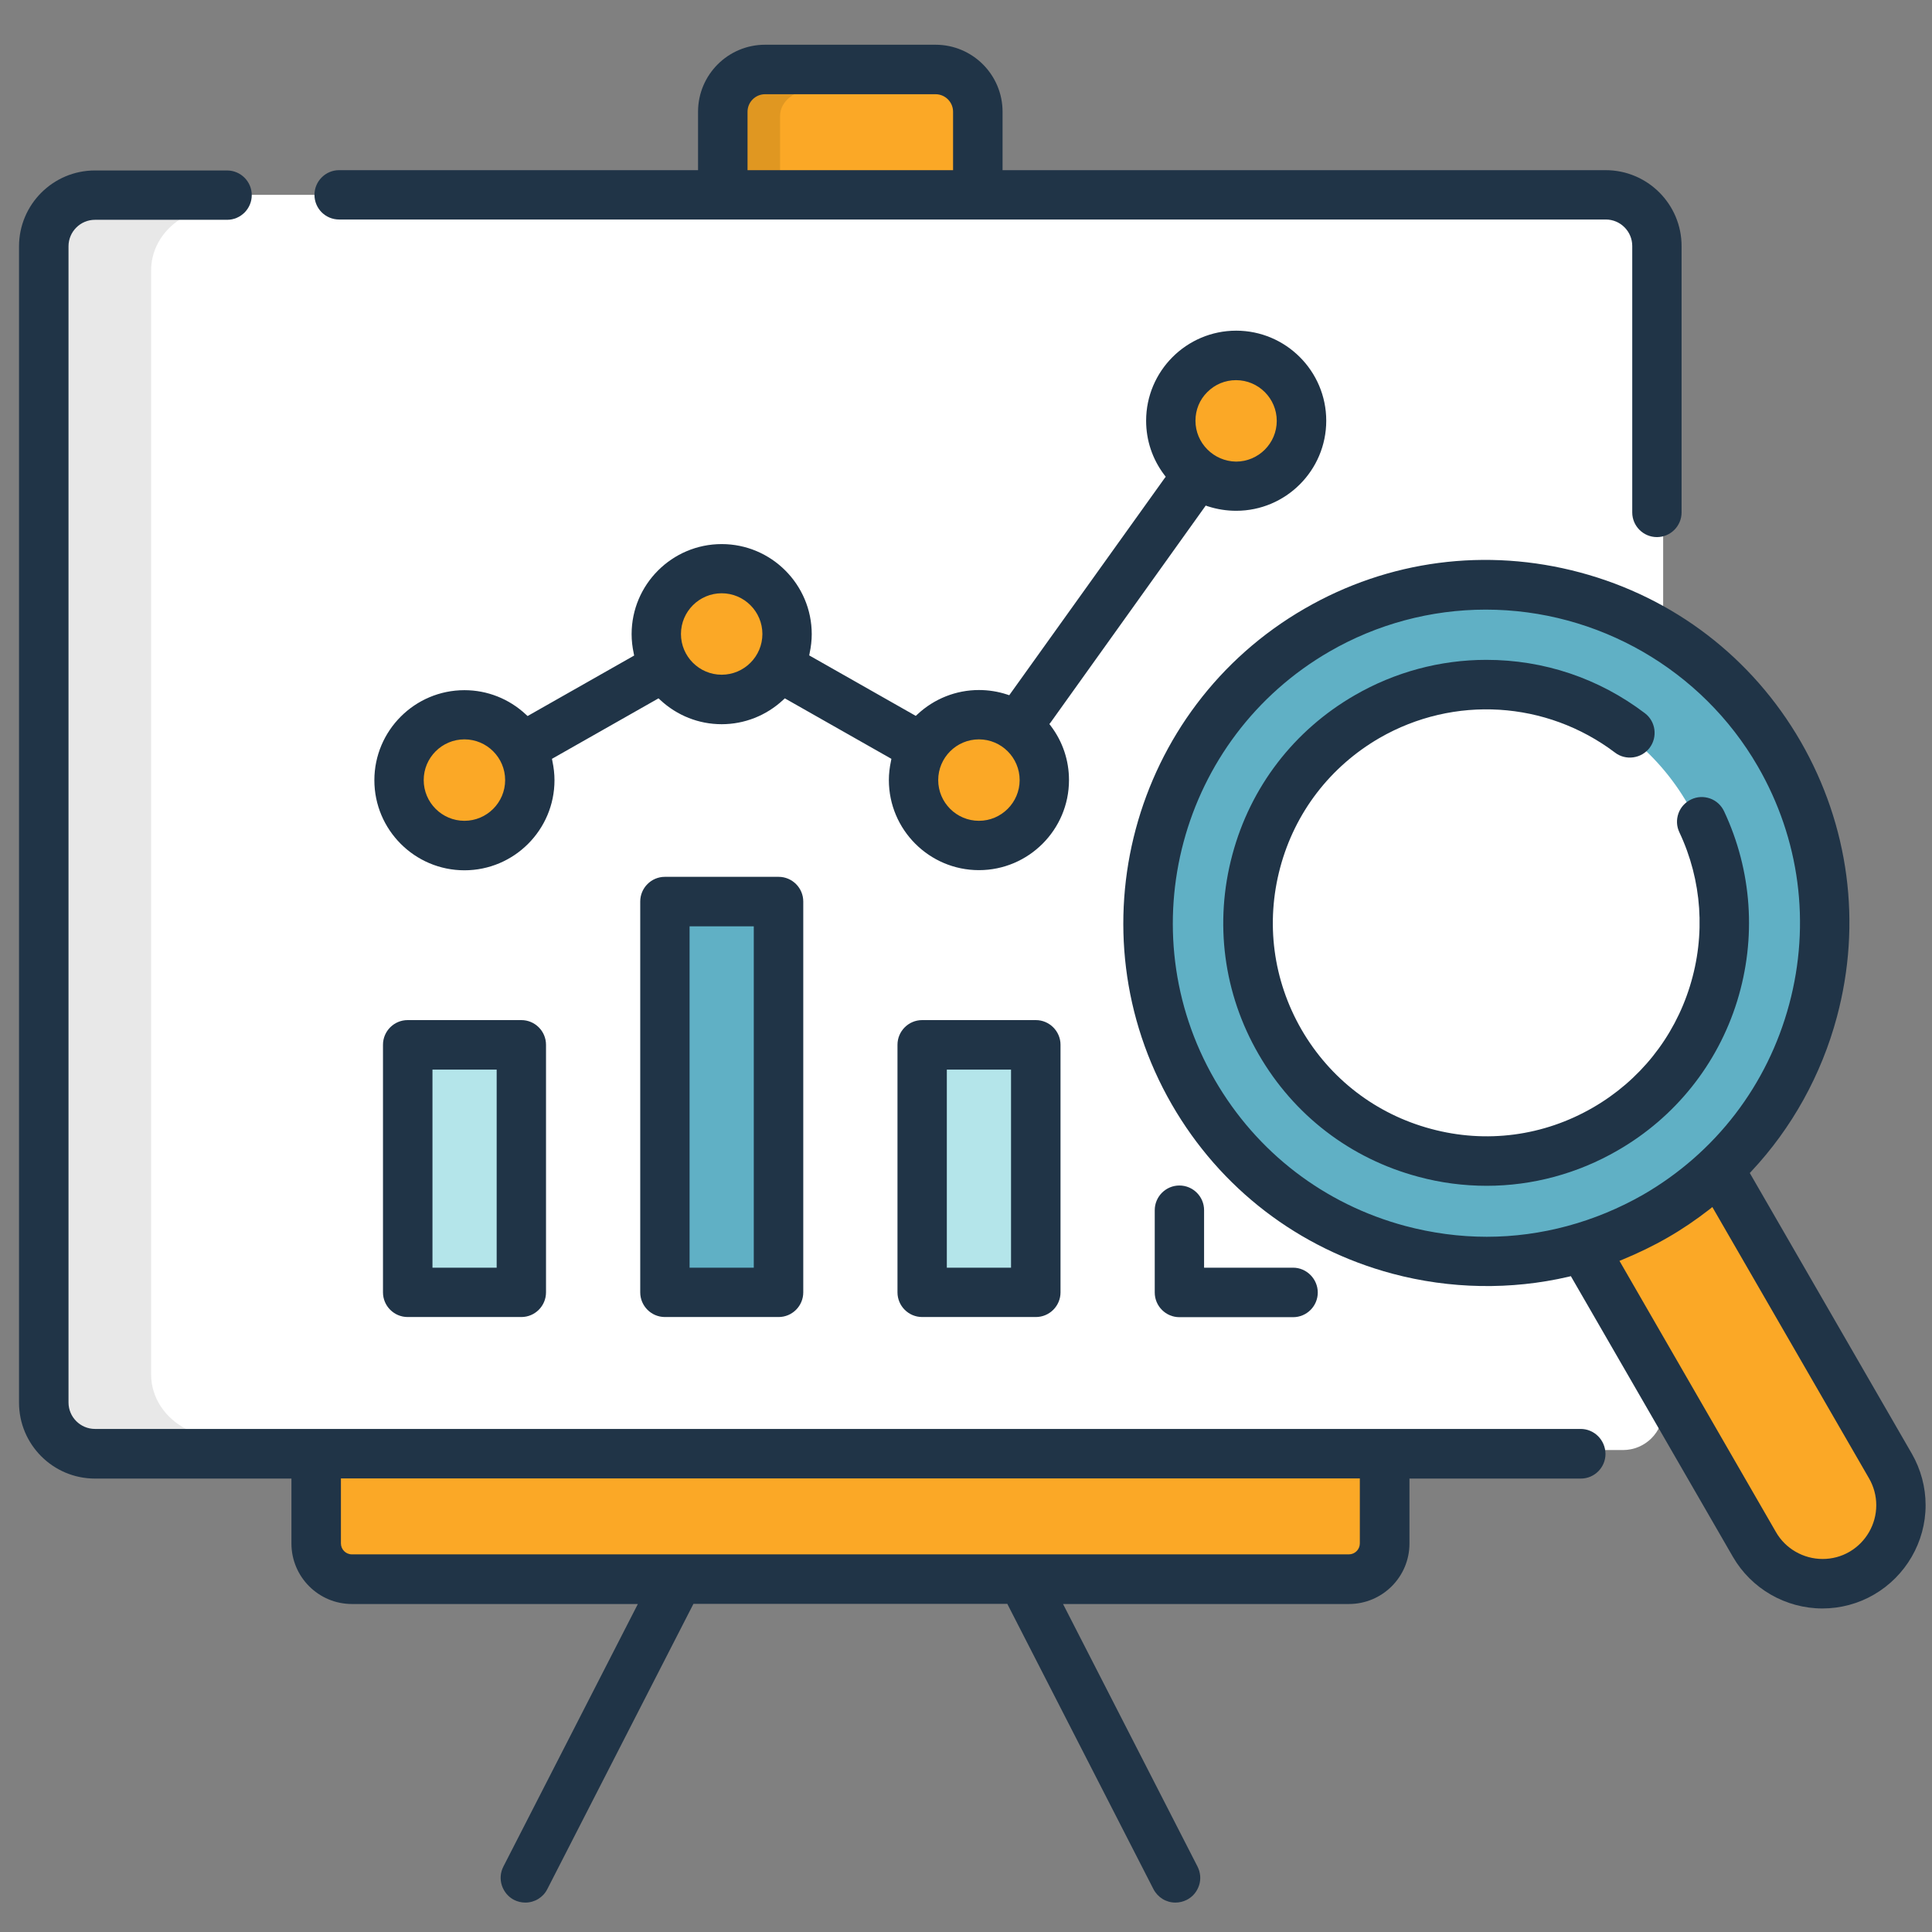 <?xml version="1.0" encoding="utf-8"?>
<!-- Generator: Adobe Illustrator 23.0.5, SVG Export Plug-In . SVG Version: 6.00 Build 0)  -->
<svg version="1.1" id="Layer_1" xmlns="http://www.w3.org/2000/svg" xmlns:xlink="http://www.w3.org/1999/xlink" x="0px" y="0px"
	 viewBox="0 0 130 130" style="enable-background:new 0 0 130 130;" xml:space="preserve">
<rect x="0" y="0" width="130" height="130" fill="#808080" stroke="none"/>
<style type="text/css">
	.st0{fill:#FBA826;}
	.st1{fill:#FFFFFF;}
	.st2{fill:#E8E8E8;}
	.st3{fill:#B4E5EA;}
	.st4{fill:#60B0C5;}
	.st5{fill:#203447;}
	.st6{fill:#E09721;}
</style>
<g>
	<path class="st0" d="M90.11,105.93H25.5c-2.16,0-3.9-1.75-3.9-3.9v-4.46h71.08v5.79C92.68,104.78,91.53,105.93,90.11,105.93z"/>
	<path class="st0" d="M65.92,13.11H49.19V8.67c0-2.17,1.76-3.93,3.93-3.93h9.62c1.76,0,3.18,1.42,3.18,3.18V13.11z"/>
	<path class="st1" d="M109.21,97.57H5.9c-1.49,0-2.7-1.22-2.7-2.7V15.81c0-1.49,1.22-2.7,2.7-2.7h103.31c1.49,0,2.7,1.22,2.7,2.7
		v79.06C111.92,96.36,110.7,97.57,109.21,97.57z"/>
	<path class="st2" d="M7.94,13.94h6.97c-2.62,0-4.74,1.9-4.74,4.24v74.31c0,2.34,2.12,4.24,4.74,4.24H7.94
		c-2.62,0-4.74-1.9-4.74-4.24V18.18C3.2,15.84,5.32,13.94,7.94,13.94z"/>
	<rect x="28.29" y="70.81" class="st3" width="5.85" height="15.89"/>
	<rect x="62.58" y="70.81" class="st3" width="6.69" height="15.89"/>
	<circle class="st4" cx="99.79" cy="62.03" r="22.16"/>
	<circle class="st1" cx="99.79" cy="62.03" r="15.89"/>
	<path class="st1" d="M103.23,77.05c-8.11-0.73-14.47-7.54-14.47-15.84c0-6.29,3.65-11.72,8.96-14.3c-0.18-0.27-0.34-0.55-0.46-0.86
		c-6.81,2.12-11.75,8.47-11.75,15.97c0,9.24,7.49,16.73,16.73,16.73c0.38,0,0.75-0.03,1.12-0.05c0-0.01-0.01-0.02-0.01-0.04
		C103.18,78.14,103.16,77.59,103.23,77.05z"/>
	<path class="st0" d="M125.23,105.97L125.23,105.97c-2.04,1.18-4.68,0.47-5.86-1.57L107.3,83.51l7.43-4.29l12.06,20.89
		C127.98,102.16,127.27,104.79,125.23,105.97z"/>
	<rect x="45.01" y="61.61" class="st4" width="6.69" height="25.09"/>
	<g>
		<circle class="st0" cx="48.78" cy="42.79" r="3.35"/>
		<circle class="st0" cx="31.63" cy="52.41" r="3.35"/>
		<circle class="st0" cx="65.92" cy="52.41" r="3.35"/>
		<circle class="st0" cx="83.48" cy="28.16" r="3.35"/>
		<path class="st5" d="M83.18,34.37c3.34,0,6.06-2.72,6.06-6.06s-2.72-6.06-6.06-6.06c-3.34,0-6.06,2.72-6.06,6.06
			c0,1.32,0.42,2.58,1.22,3.64l0.1,0.13l-0.1,0.13L67.91,46.78l-0.15-0.05c-0.61-0.2-1.25-0.3-1.89-0.3c-1.53,0-3,0.58-4.13,1.63
			l-0.12,0.11l-0.14-0.08l-7.03-3.99l0.03-0.16c0.09-0.42,0.14-0.85,0.14-1.27c0-3.34-2.72-6.06-6.06-6.06
			c-3.34,0-6.06,2.72-6.06,6.06c0,0.43,0.05,0.86,0.14,1.28l0.03,0.16l-7.17,4.07l-0.12-0.11c-1.13-1.05-2.59-1.63-4.13-1.63
			c-3.34,0-6.06,2.72-6.06,6.06c0,3.34,2.72,6.06,6.06,6.06c3.34,0,6.06-2.72,6.06-6.06c0-0.43-0.05-0.86-0.14-1.28l-0.03-0.16
			l7.17-4.07l0.12,0.11c1.13,1.05,2.59,1.63,4.13,1.63c1.53,0,3-0.58,4.13-1.63l0.12-0.11l0.14,0.08l7.03,3.99l-0.03,0.16
			c-0.09,0.42-0.14,0.85-0.14,1.27c0,3.34,2.72,6.06,6.06,6.06c3.34,0,6.06-2.72,6.06-6.06c0-1.32-0.42-2.58-1.22-3.64l-0.1-0.13
			l0.1-0.13l10.42-14.57l0.15,0.05C81.9,34.27,82.54,34.37,83.18,34.37z M31.25,55.23c-1.51,0-2.74-1.23-2.74-2.74
			c0-1.51,1.23-2.74,2.74-2.74c1.51,0,2.74,1.23,2.74,2.74C33.99,54,32.76,55.23,31.25,55.23z M48.56,45.4
			c-1.51,0-2.74-1.23-2.74-2.74c0-1.51,1.23-2.74,2.74-2.74c1.51,0,2.74,1.23,2.74,2.74C51.3,44.17,50.07,45.4,48.56,45.4z
			 M65.87,55.23c-1.51,0-2.74-1.23-2.74-2.74c0-1.51,1.23-2.74,2.74-2.74c1.51,0,2.74,1.23,2.74,2.74
			C68.61,54,67.38,55.23,65.87,55.23z M80.44,28.31c0-0.73,0.28-1.42,0.8-1.93c0.52-0.52,1.2-0.8,1.93-0.8
			c1.51,0,2.74,1.23,2.74,2.74s-1.23,2.74-2.74,2.74C81.67,31.04,80.44,29.82,80.44,28.31z"/>
		<path class="st6" d="M51.44,6.02h3.29c-1.24,0-2.24,0.8-2.24,1.78v4.91h-3.29V7.8C49.19,6.82,50.2,6.02,51.44,6.02z"/>
		<path class="st5" d="M106.36,96.15H6.39c-0.98,0-1.78-0.8-1.78-1.78v-77.8c0-0.98,0.8-1.78,1.78-1.78h8.89
			c0.92,0,1.66-0.75,1.66-1.66c0-0.92-0.75-1.66-1.66-1.66H6.39c-2.82,0-5.11,2.29-5.11,5.11v77.8c0,2.82,2.29,5.11,5.11,5.11h13.22
			v4.37c0,2.24,1.82,4.07,4.07,4.07h19.24l-9.05,17.67c-0.2,0.39-0.24,0.85-0.1,1.27c0.14,0.42,0.43,0.77,0.82,0.97
			c0.24,0.12,0.49,0.18,0.76,0.18c0.63,0,1.2-0.35,1.48-0.91l9.83-19.19h21.12l0.06,0.12l9.77,19.07c0.29,0.56,0.85,0.91,1.48,0.91
			c0.26,0,0.52-0.06,0.76-0.18c0.4-0.2,0.69-0.55,0.83-0.97c0.14-0.42,0.1-0.87-0.1-1.27l-9.05-17.67h19.24
			c2.24,0,4.07-1.82,4.07-4.07v-4.37h11.53c0.92,0,1.66-0.75,1.66-1.66C108.02,96.89,107.27,96.15,106.36,96.15z M91.5,103.85
			c0,0.41-0.33,0.74-0.74,0.74H23.68c-0.41,0-0.74-0.33-0.74-0.74v-4.37H91.5V103.85z"/>
		<path class="st5" d="M22.82,14.77h85.23c0.98,0,1.78,0.8,1.78,1.78v17.93c0,0.92,0.75,1.66,1.66,1.66c0.92,0,1.66-0.75,1.66-1.66
			V16.56c0-2.82-2.29-5.11-5.11-5.11H67.46V7.52c0-2.49-2.02-4.51-4.51-4.51H51.48c-2.49,0-4.51,2.02-4.51,4.51v3.93H22.82
			c-0.92,0-1.66,0.75-1.66,1.66C21.16,14.03,21.9,14.77,22.82,14.77z M51.48,6.34h11.47c0.65,0,1.18,0.53,1.18,1.18v3.93H50.3
			l0-3.93C50.3,6.87,50.83,6.34,51.48,6.34z"/>
		<path class="st5" d="M35.08,68.64h-7.65c-0.92,0-1.66,0.75-1.66,1.66v16.66c0,0.92,0.75,1.66,1.66,1.66h7.65
			c0.92,0,1.66-0.75,1.66-1.66V70.3C36.74,69.39,36,68.64,35.08,68.64z M33.42,85.3h-4.32V71.97h4.32V85.3z"/>
		<path class="st5" d="M52.39,59h-7.65c-0.92,0-1.66,0.75-1.66,1.66v26.3c0,0.92,0.75,1.66,1.66,1.66h7.65
			c0.92,0,1.66-0.75,1.66-1.66v-26.3C54.05,59.75,53.31,59,52.39,59z M50.72,85.3H46.4V62.33h4.32V85.3z"/>
		<path class="st5" d="M69.7,68.64h-7.65c-0.92,0-1.66,0.75-1.66,1.66v16.66c0,0.92,0.75,1.66,1.66,1.66h7.65
			c0.92,0,1.66-0.75,1.66-1.66V70.3C71.36,69.39,70.61,68.64,69.7,68.64z M68.03,85.3h-4.32V71.97h4.32V85.3z"/>
		<path class="st5" d="M87.01,85.3h-5.99v-3.87c0-0.92-0.75-1.66-1.66-1.66c-0.92,0-1.66,0.75-1.66,1.66v5.54
			c0,0.92,0.75,1.66,1.66,1.66h7.65c0.92,0,1.66-0.75,1.66-1.66S87.92,85.3,87.01,85.3z"/>
		<path class="st5" d="M122.63,108.23c1.21,0,2.41-0.32,3.46-0.93c2.14-1.24,3.48-3.54,3.48-6.02c0-1.21-0.32-2.41-0.93-3.47
			l-10.9-18.88l0.11-0.12c2.72-2.9,4.71-6.49,5.75-10.38c1.69-6.3,0.82-12.88-2.44-18.54c-3.26-5.64-8.53-9.68-14.84-11.37
			c-6.31-1.69-12.89-0.83-18.53,2.43c-11.66,6.73-15.67,21.7-8.94,33.37c3.26,5.65,8.53,9.69,14.83,11.38
			c3.89,1.04,7.99,1.11,11.86,0.21l0.16-0.04l0.08,0.14l10.82,18.74C117.84,106.9,120.15,108.23,122.63,108.23z M100.04,83.22
			c-1.84,0-3.69-0.25-5.49-0.73c-5.44-1.46-9.99-4.95-12.81-9.83c-5.82-10.07-2.35-23,7.72-28.82c3.2-1.85,6.83-2.82,10.51-2.82
			c7.54,0,14.55,4.04,18.31,10.55c2.82,4.88,3.57,10.57,2.11,16.01c-1.46,5.44-4.95,9.99-9.83,12.81
			C107.34,82.23,103.71,83.22,100.04,83.22z M109.19,84.75c1.04-0.43,2.06-0.92,3.03-1.48c0.96-0.55,1.9-1.19,2.8-1.89l0.2-0.16
			l10.54,18.25c0.32,0.55,0.49,1.18,0.49,1.81c0,1.29-0.69,2.49-1.81,3.14c-0.55,0.32-1.17,0.48-1.8,0.48
			c-1.29,0-2.5-0.69-3.14-1.81l-10.53-18.25L109.19,84.75z"/>
		<path class="st5" d="M116.89,67.36c1.31-4.24,1-8.77-0.88-12.77c-0.19-0.4-0.52-0.71-0.94-0.86c-0.42-0.15-0.87-0.13-1.27,0.06
			c-0.4,0.19-0.71,0.52-0.86,0.94c-0.15,0.42-0.13,0.87,0.06,1.27c1.53,3.24,1.78,6.92,0.71,10.36c-1.07,3.46-3.39,6.36-6.53,8.17
			c-3.32,1.92-7.19,2.43-10.89,1.43c-3.7-0.99-6.8-3.37-8.72-6.69c-1.91-3.32-2.42-7.18-1.43-10.89c0.99-3.71,3.37-6.8,6.68-8.72
			c5.01-2.89,11.23-2.51,15.85,0.98c0.35,0.27,0.79,0.38,1.23,0.32c0.44-0.06,0.83-0.29,1.1-0.64c0.55-0.73,0.41-1.78-0.32-2.33
			c-3.1-2.35-6.79-3.59-10.67-3.59c-3.1,0-6.15,0.82-8.85,2.38c-4.09,2.36-7.02,6.17-8.24,10.74c-1.22,4.56-0.6,9.33,1.77,13.42
			c2.36,4.09,6.17,7.02,10.74,8.24c1.51,0.41,3.06,0.61,4.61,0.61c3.07,0,6.12-0.82,8.81-2.38
			C112.71,75.19,115.57,71.62,116.89,67.36z"/>
	</g>
</g>
</svg>
